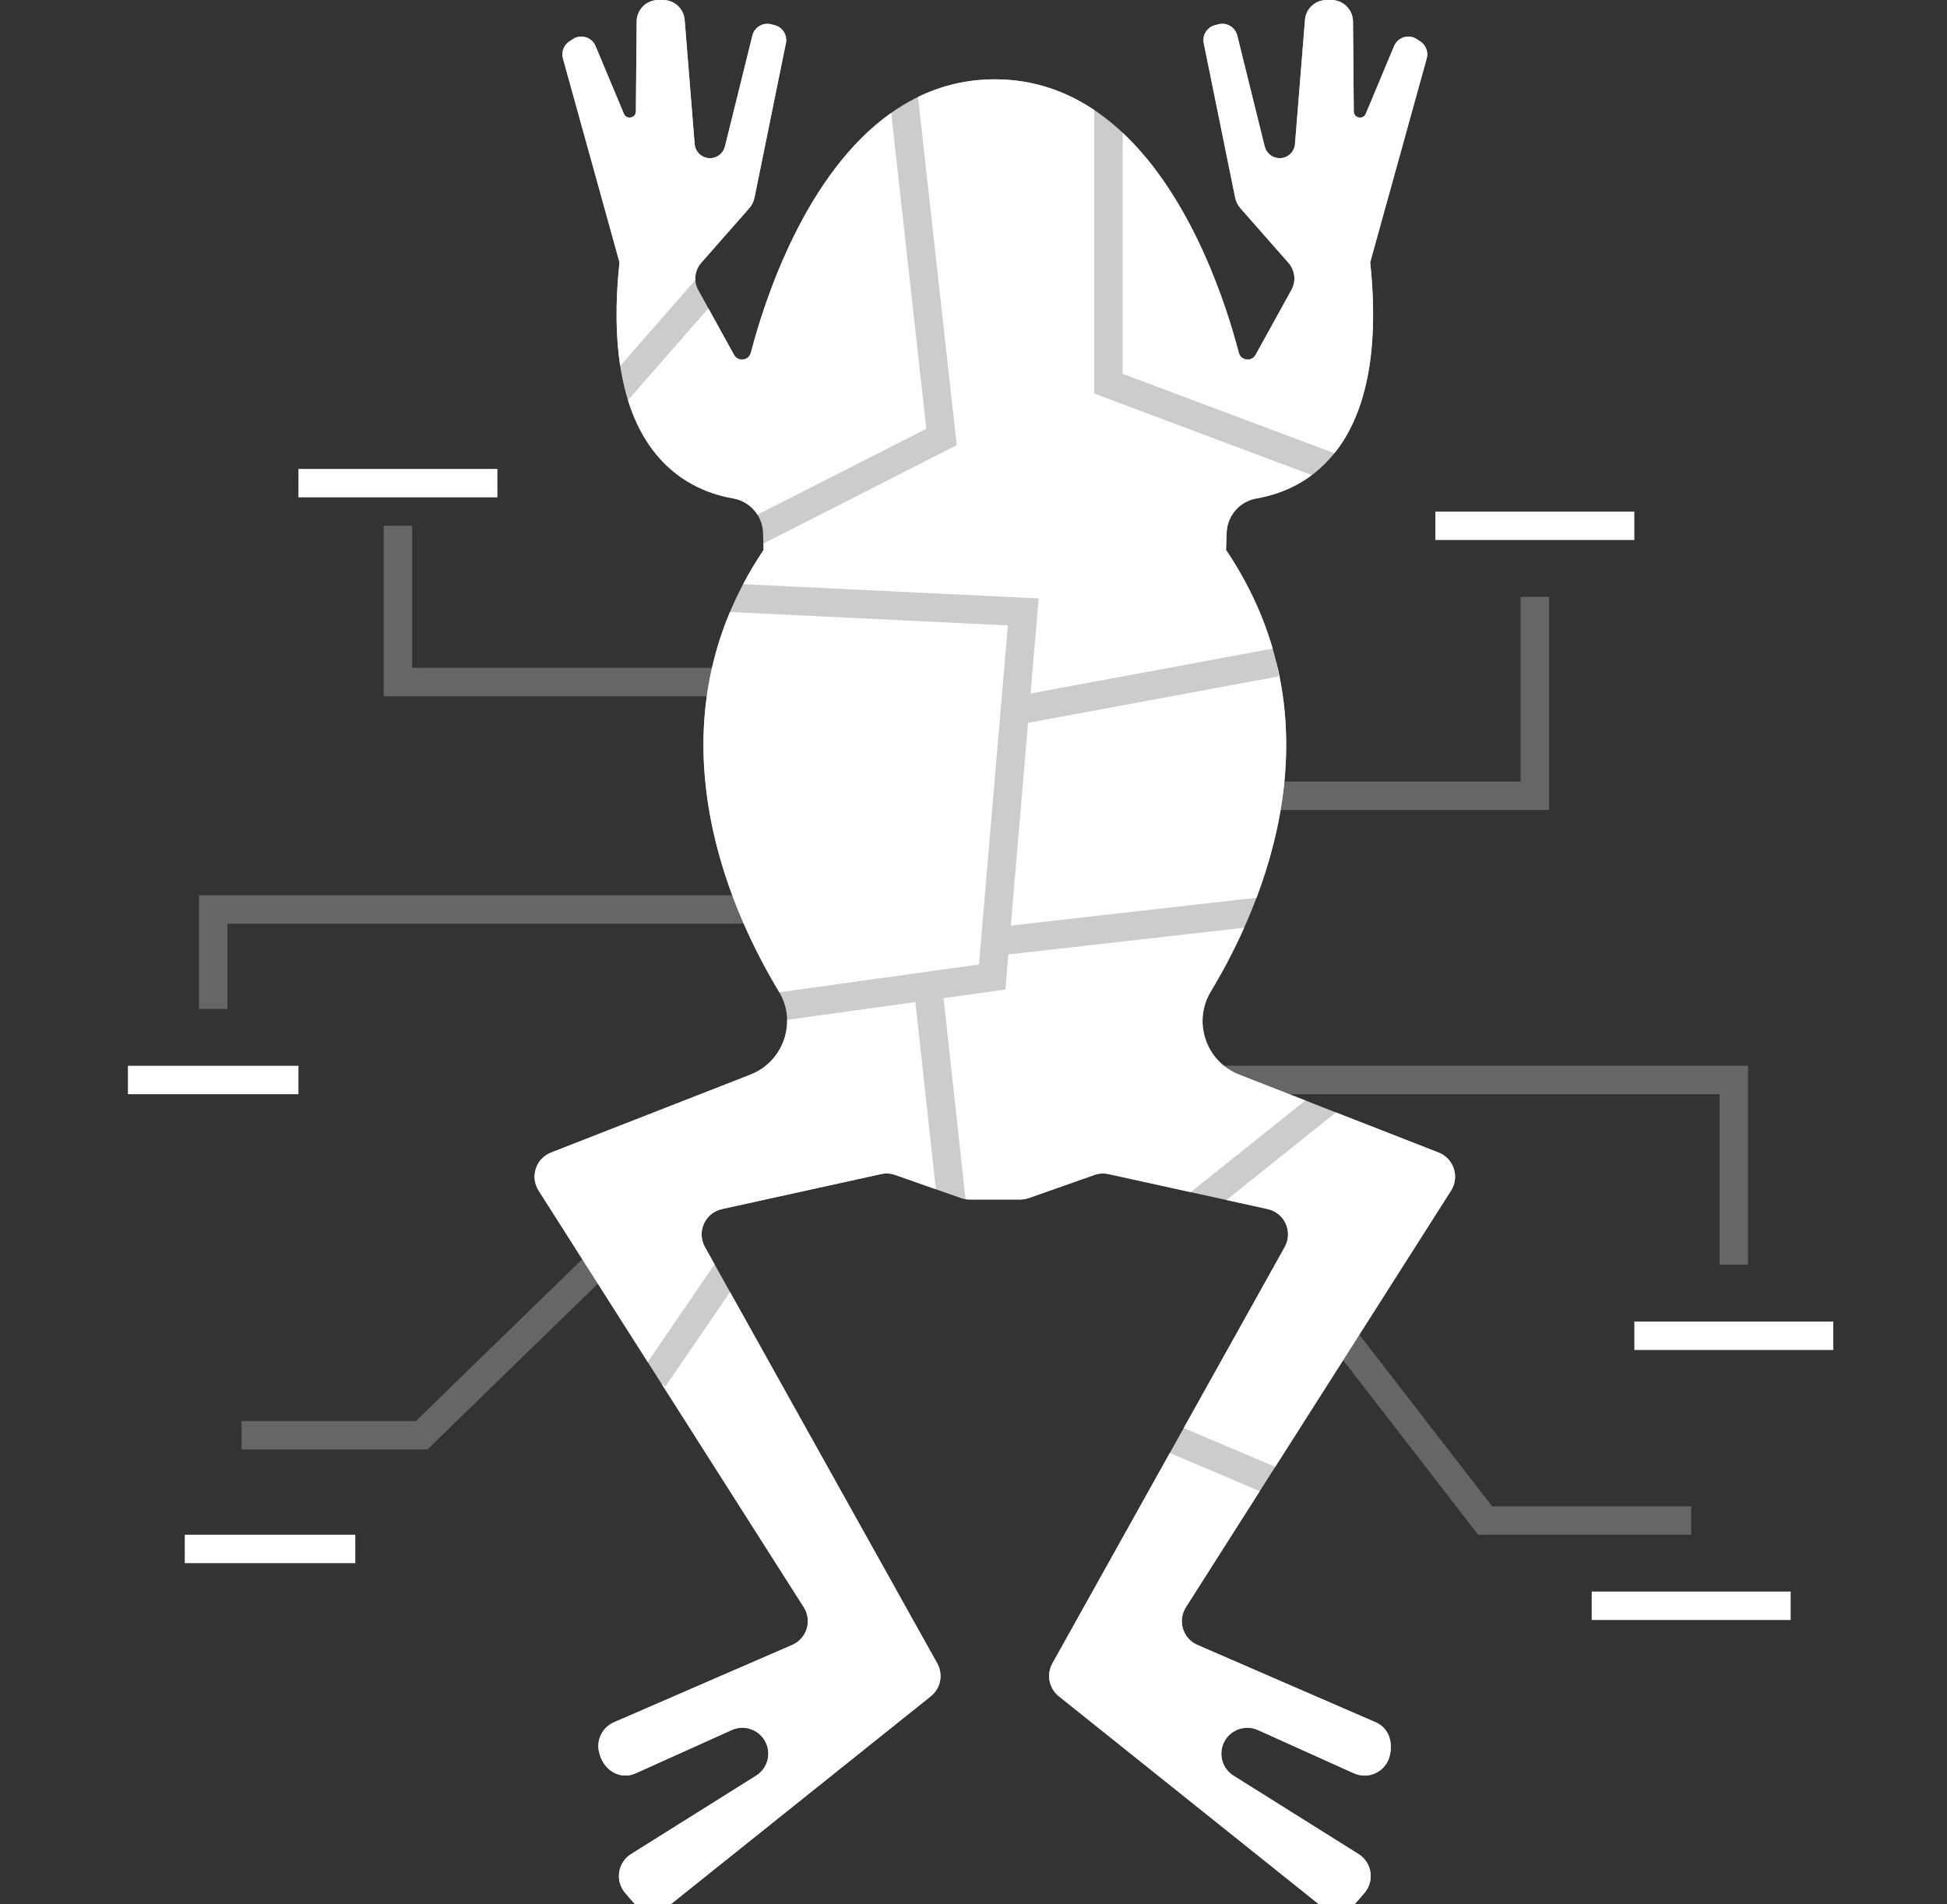 <?xml version="1.0" encoding="UTF-8"?>
<svg width="137px" height="134px" viewBox="0 0 137 134" version="1.1" xmlns="http://www.w3.org/2000/svg" xmlns:xlink="http://www.w3.org/1999/xlink">
    <rect x="0" y="0" width="137" height="134" fill="#333333" stroke="none"/>
    <!-- Generator: Sketch 52.1 (67048) - http://www.bohemiancoding.com/sketch -->
    <title>ngss_life_sciences</title>
    <desc>Created with Sketch.</desc>
    <g id="ngss_life_sciences" stroke="none" stroke-width="1" fill="none" fill-rule="evenodd">
        <path d="M70,5.581 C58.797,5.581 54.104,19.942 52.832,24.824 C52.686,25.386 51.931,25.478 51.651,24.97 L49.13,20.402 C48.791,19.788 48.874,19.027 49.337,18.5 L52.718,14.656 C52.906,14.442 53.035,14.183 53.091,13.904 L55.3,3.038 C55.415,2.474 55.069,1.919 54.512,1.774 L54.267,1.71 C53.683,1.558 53.087,1.912 52.942,2.498 L51.01,10.308 C50.89,10.792 50.456,11.131 49.958,11.131 C49.372,11.131 48.893,10.665 48.875,10.08 L48.176,1.399 C48.111,0.608 47.452,0 46.66,0 L46.318,0 C45.484,0 44.806,0.672 44.799,1.506 L44.743,7.843 C44.735,8.318 44.083,8.443 43.9,8.005 L41.905,3.239 C41.644,2.615 40.88,2.38 40.314,2.75 L40.063,2.914 C39.668,3.172 39.485,3.656 39.611,4.111 L43.589,18.459 C42.192,31.69 48.265,34.508 51.579,35.072 C52.768,35.275 53.647,36.284 53.689,37.489 L53.732,38.698 C45.588,50.806 51.036,63.515 54.81,69.783 C56.101,71.927 55.134,74.712 52.803,75.623 L38.775,81.105 C37.705,81.523 37.283,82.814 37.9,83.784 L56.557,113.102 C57.159,114.048 56.773,115.309 55.744,115.755 L43.2,121.199 C42.393,121.549 41.951,122.426 42.149,123.283 C42.466,124.657 43.685,125.262 44.734,124.789 L51.487,121.745 C52.481,121.297 53.644,121.816 53.975,122.855 C54.227,123.648 53.911,124.512 53.206,124.954 L44.405,130.473 C43.459,131.066 43.263,132.363 43.992,133.209 L44.558,133.866 C45.199,134.61 46.313,134.714 47.08,134.1 L65.495,119.368 C66.191,118.811 66.383,117.833 65.949,117.054 L49.602,87.754 C49.006,86.686 49.609,85.346 50.803,85.083 L61.995,82.622 C62.327,82.549 62.672,82.57 62.992,82.683 L67.607,84.307 C67.802,84.375 68.006,84.41 68.213,84.41 L70,84.41 L71.788,84.41 C71.994,84.41 72.199,84.375 72.394,84.307 L77.009,82.683 C77.329,82.57 77.675,82.549 78.006,82.622 L89.198,85.083 C90.392,85.346 90.995,86.686 90.399,87.754 L74.052,117.054 C73.618,117.832 73.809,118.811 74.506,119.368 L92.921,134.1 C93.688,134.713 94.802,134.61 95.443,133.866 L96.009,133.209 C96.738,132.363 96.542,131.066 95.596,130.473 L86.795,124.954 C86.09,124.512 85.773,123.648 86.026,122.855 C86.357,121.816 87.52,121.297 88.514,121.745 L95.267,124.789 C96.316,125.262 97.536,124.657 97.794,123.536 C98.05,122.426 97.608,121.549 96.801,121.199 L84.258,115.756 C83.229,115.31 82.843,114.049 83.445,113.103 L102.102,83.785 C102.719,82.816 102.297,81.524 101.227,81.106 L87.199,75.624 C84.869,74.713 83.902,71.928 85.192,69.784 C88.966,63.515 94.414,50.807 86.27,38.699 L86.313,37.49 C86.356,36.284 87.234,35.275 88.423,35.073 C91.737,34.509 97.81,31.691 96.413,18.46 L100.391,4.112 C100.517,3.657 100.334,3.173 99.939,2.915 L99.688,2.751 C99.121,2.381 98.358,2.616 98.097,3.24 L96.102,8.006 C95.919,8.444 95.267,8.319 95.259,7.844 L95.203,1.507 C95.193,0.672 94.515,0 93.681,0 L93.34,0 C92.548,0 91.889,0.608 91.825,1.398 L91.126,10.079 C91.109,10.665 90.629,11.13 90.043,11.13 C89.545,11.13 89.111,10.79 88.991,10.307 L87.059,2.497 C86.914,1.911 86.318,1.557 85.734,1.709 L85.489,1.773 C84.932,1.918 84.586,2.473 84.701,3.037 L86.91,13.903 C86.967,14.182 87.095,14.441 87.283,14.655 L90.664,18.499 C91.127,19.026 91.21,19.787 90.871,20.401 L88.35,24.969 C88.069,25.477 87.315,25.385 87.169,24.823 C85.896,19.941 81.203,5.581 70,5.581 Z" id="faded-frog" fill="#FFFFFF" opacity="0.75"></path>
        <path d="M83.293,100.491 L90.399,87.754 C90.995,86.686 90.392,85.346 89.198,85.083 L86.295,84.445 L93.999,78.281 L101.227,81.106 C102.297,81.524 102.719,82.816 102.102,83.785 L89.732,103.224 L83.293,100.491 Z M82.313,102.247 L88.643,104.934 L83.445,113.103 C82.843,114.049 83.229,115.31 84.258,115.756 L96.801,121.199 C97.608,121.549 98.05,122.426 97.794,123.536 C97.536,124.657 96.316,125.262 95.267,124.789 L88.514,121.745 C87.52,121.297 86.357,121.816 86.026,122.855 C85.773,123.648 86.09,124.512 86.795,124.954 L95.596,130.473 C96.542,131.066 96.738,132.363 96.009,133.209 L95.443,133.866 C94.802,134.61 93.688,134.713 92.921,134.1 L74.506,119.368 C73.809,118.811 73.618,117.832 74.052,117.054 L82.313,102.247 Z M70.952,67.167 L87.545,65.285 C86.775,67.006 85.95,68.525 85.192,69.784 C83.902,71.928 84.869,74.713 87.199,75.624 L91.848,77.441 L83.784,83.892 L78.006,82.622 C77.675,82.549 77.329,82.57 77.009,82.683 L72.394,84.307 C72.199,84.375 71.994,84.41 71.788,84.41 L70,84.41 L68.213,84.41 C68.121,84.41 68.03,84.403 67.939,84.389 L66.394,70.24 L70.742,69.635 L70.952,67.167 Z M71.125,65.134 L72.339,50.869 L89.986,47.596 L89.78,46.482 C91.314,52.583 90.197,58.452 88.415,63.173 L71.125,65.134 Z M65.851,83.689 L62.992,82.683 C62.672,82.57 62.327,82.549 61.995,82.622 L50.803,85.083 C49.609,85.346 49.006,86.686 49.602,87.754 L50.281,88.971 L45.577,95.848 L37.9,83.784 C37.283,82.814 37.705,81.523 38.775,81.105 L52.803,75.623 C54.451,74.979 55.417,73.398 55.386,71.769 L64.412,70.515 L65.851,83.689 Z M51.369,90.922 L65.949,117.054 C66.383,117.833 66.191,118.811 65.495,119.368 L47.08,134.1 C46.313,134.714 45.199,134.61 44.558,133.866 L43.992,133.209 C43.263,132.363 43.459,131.066 44.405,130.473 L53.206,124.954 C53.911,124.512 54.227,123.648 53.975,122.855 C53.644,121.816 52.481,121.297 51.487,121.745 L44.734,124.789 C43.685,125.262 42.466,124.657 42.149,123.283 C41.951,122.426 42.393,121.549 43.2,121.199 L55.744,115.755 C56.773,115.309 57.159,114.048 56.557,113.102 L46.559,97.391 L46.82,97.573 L51.369,90.922 Z M77,7.744 L77,27.693 L92.308,33.433 C90.96,34.44 89.536,34.884 88.423,35.073 C87.234,35.275 86.356,36.284 86.313,37.49 L86.27,38.699 C87.823,41.008 88.882,43.339 89.552,45.643 L72.515,48.802 L73.084,42.112 L52.289,41.109 C52.713,40.304 53.193,39.5 53.732,38.698 L53.716,38.249 L67.32,31.327 L64.597,6.822 C66.202,6.04 67.997,5.581 70,5.581 C72.696,5.581 75.015,6.413 77,7.744 Z M79,9.345 C83.903,13.949 86.312,21.535 87.169,24.823 C87.315,25.385 88.069,25.477 88.35,24.969 L90.871,20.401 C91.21,19.787 91.127,19.026 90.664,18.499 L87.283,14.655 C87.095,14.441 86.967,14.182 86.91,13.903 L84.701,3.037 C84.586,2.473 84.932,1.918 85.489,1.773 L85.734,1.709 C86.318,1.557 86.914,1.911 87.059,2.497 L88.991,10.307 C89.111,10.79 89.545,11.13 90.043,11.13 C90.629,11.13 91.109,10.665 91.126,10.079 L91.825,1.398 C91.889,0.608 92.548,0 93.34,0 L93.681,0 C94.515,0 95.193,0.672 95.203,1.507 L95.259,7.844 C95.267,8.319 95.919,8.444 96.102,8.006 L98.097,3.24 C98.358,2.616 99.121,2.381 99.688,2.751 L99.939,2.915 C100.334,3.173 100.517,3.657 100.391,4.112 L96.413,18.46 C97.149,25.43 95.812,29.51 93.897,31.893 L79,26.307 L79,9.345 Z M49.844,21.696 L51.651,24.97 C51.931,25.478 52.686,25.386 52.832,24.824 C53.783,21.175 56.645,12.228 62.71,7.944 L65.18,30.173 L53.298,36.218 C52.923,35.626 52.31,35.197 51.579,35.072 C49.316,34.687 45.765,33.25 44.187,28.162 L49.844,21.696 Z M48.927,19.708 L43.64,25.75 C43.336,23.763 43.283,21.362 43.589,18.459 L39.611,4.111 C39.485,3.656 39.668,3.172 40.063,2.914 L40.314,2.75 C40.88,2.38 41.644,2.615 41.905,3.239 L43.9,8.005 C44.083,8.443 44.735,8.318 44.743,7.843 L44.799,1.506 C44.806,0.672 45.484,0 46.318,0 L46.66,0 C47.452,0 48.111,0.608 48.176,1.399 L48.875,10.08 C48.893,10.665 49.372,11.131 49.958,11.131 C50.456,11.131 50.89,10.792 51.01,10.308 L52.942,2.498 C53.087,1.912 53.683,1.558 54.267,1.71 L54.512,1.774 C55.069,1.919 55.415,2.474 55.3,3.038 L53.091,13.904 C53.035,14.183 52.906,14.442 52.718,14.656 L49.337,18.5 C49.039,18.84 48.898,19.276 48.927,19.708 Z M54.836,69.826 C54.827,69.812 54.819,69.797 54.81,69.783 C51.488,64.267 46.87,53.761 51.363,43.067 L70.916,44.01 L68.885,67.874 L54.836,69.826 Z" id="solid-frog" fill="#FFFFFF"></path>
        <path d="M107,55 L107,42 L109,42 L109,57 L84,57 L84,55 L107,55 Z M121,77 L78,77 L78,75 L123,75 L123,89 L121,89 L121,77 Z M29,47 L58,47 L58,49 L27,49 L27,37 L29,37 L29,47 Z M29.261,100 L44.053,85.616 L45.447,87.05 L30.073,102 L17,102 L17,100 L29.261,100 Z M119,106 L119,108 L104.009,108 L91.334,91.612 L92.916,90.388 L104.991,106 L119,106 Z M16,65 L16,71 L14,71 L14,63 L58,63 L58,65 L16,65 Z" id="arrows" fill="#FFFFFF" fill-rule="nonzero" opacity="0.25"></path>
        <path d="M101,38 L101,36 L115,36 L115,38 L101,38 Z M115,95 L115,93 L129,93 L129,95 L115,95 Z M112,114 L112,112 L126,112 L126,114 L112,114 Z M21,35 L21,33 L35,33 L35,35 L21,35 Z M9,77 L9,75 L21,75 L21,77 L9,77 Z M13,110 L13,108 L25,108 L25,110 L13,110 Z" id="labels" fill="#FFFFFF" fill-rule="nonzero"></path>
    </g>
</svg>